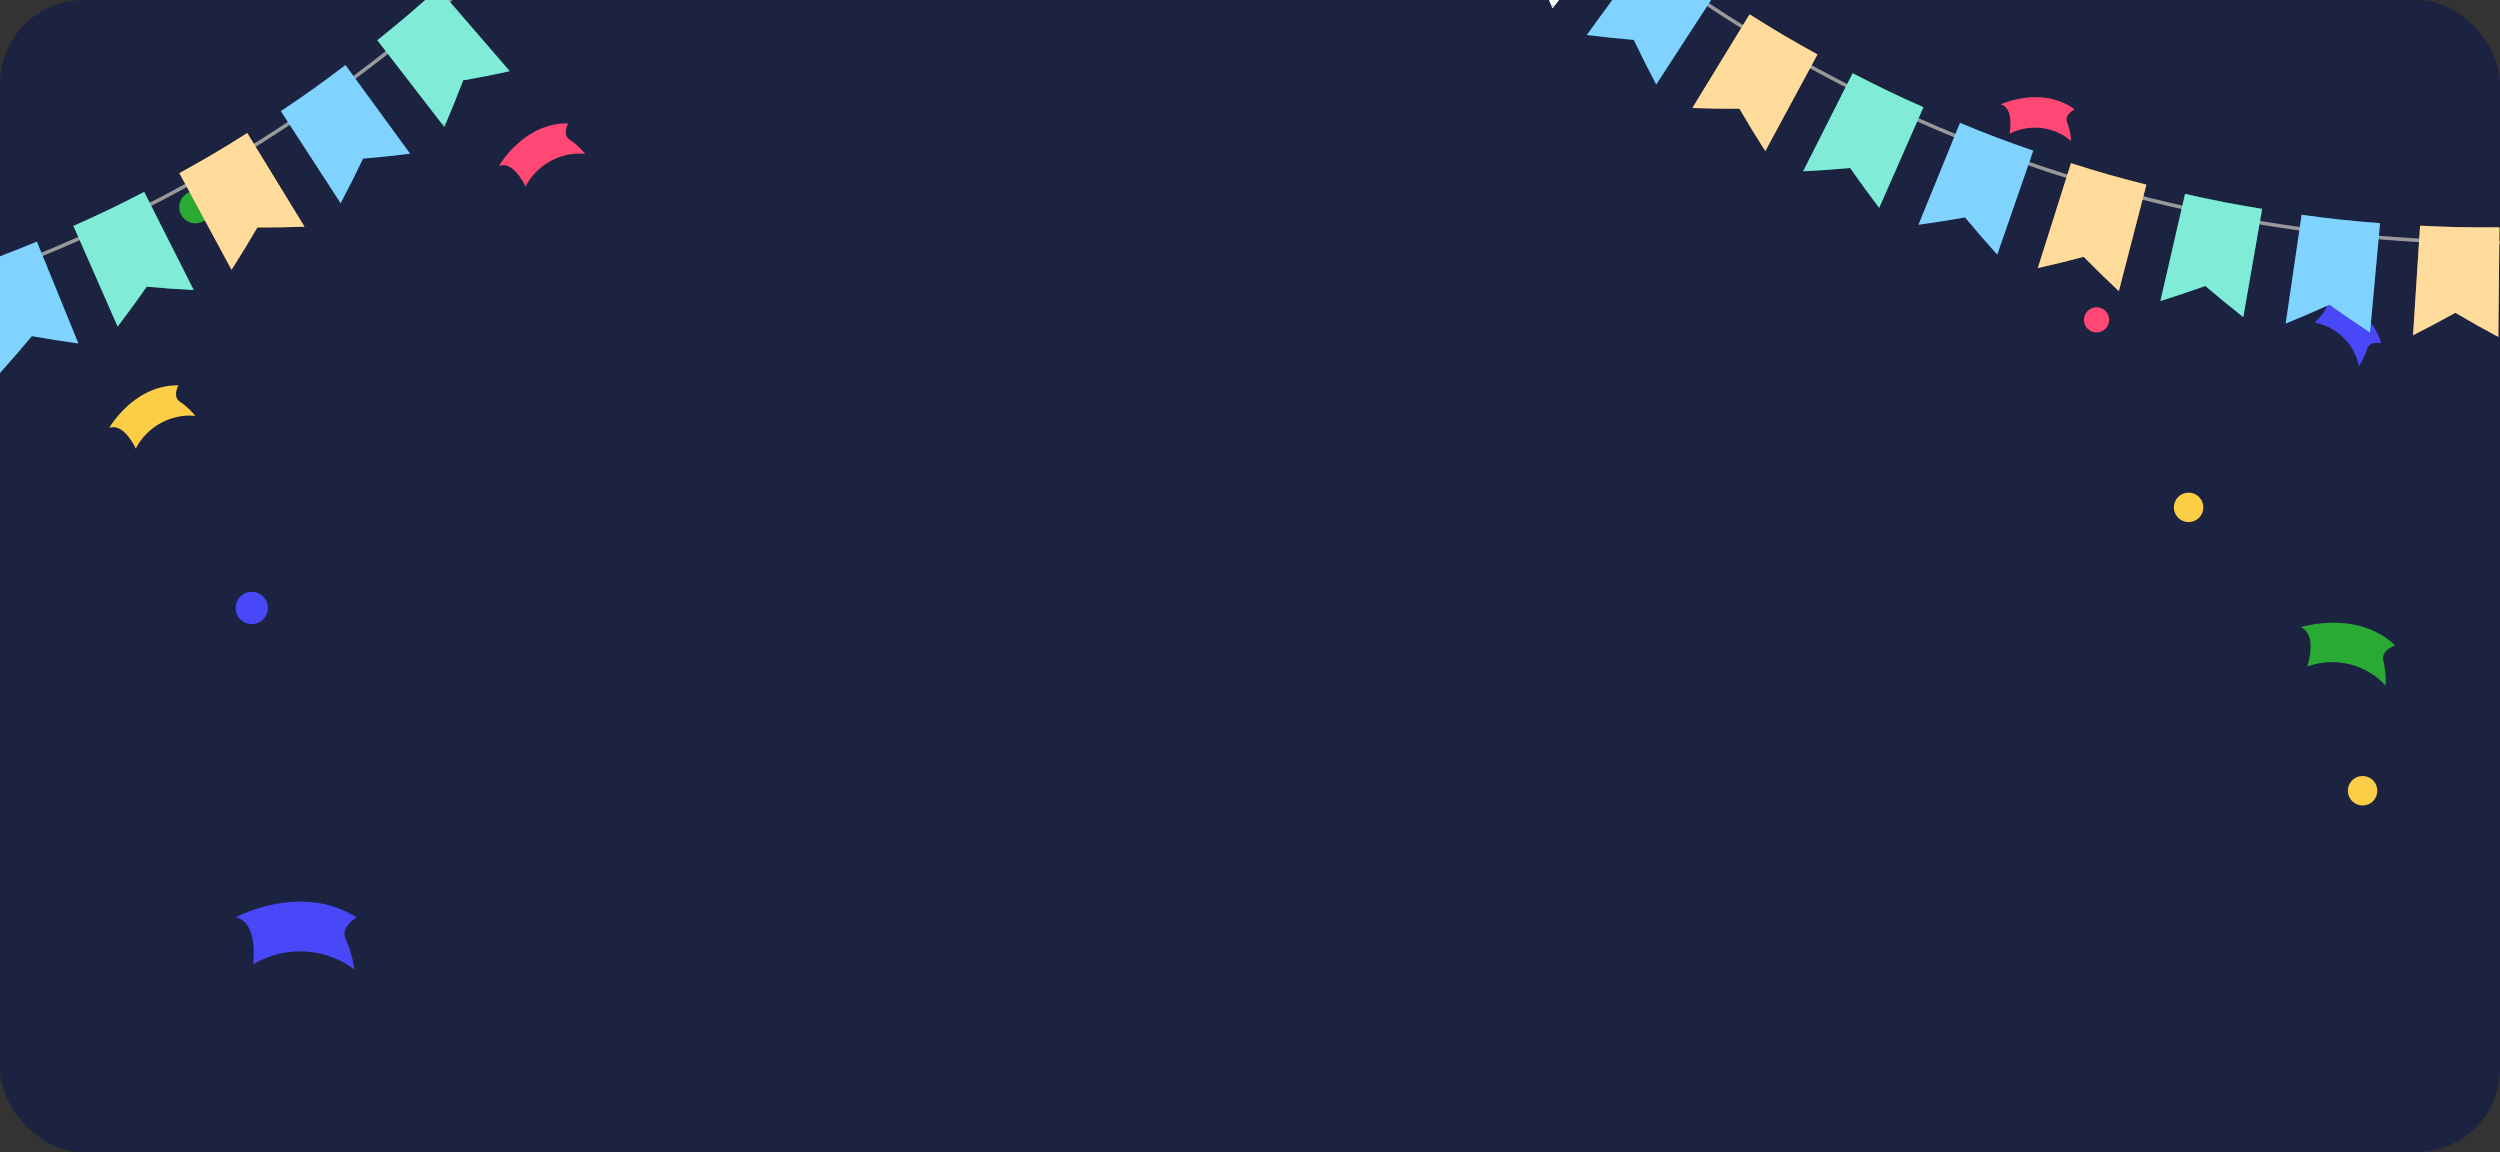 <svg xmlns="http://www.w3.org/2000/svg" xmlns:xlink="http://www.w3.org/1999/xlink" width="358" height="165" viewBox="0 0 358 165">
  <rect x="0" y="0" width="358" height="165" fill="#333333" stroke="none"/>
  <defs>
    <clipPath id="clip-path">
      <rect id="Rectangle_3342" data-name="Rectangle 3342" width="358" height="165" rx="12" transform="translate(16 115)" fill="#1c2340"/>
    </clipPath>
    <clipPath id="clip-path-2">
      <rect id="Rectangle_3341" data-name="Rectangle 3341" width="166.051" height="68.666" fill="none"/>
    </clipPath>
    <clipPath id="clip-path-4">
      <rect id="Rectangle_3328" data-name="Rectangle 3328" width="163.335" height="66.918" fill="none"/>
    </clipPath>
    <clipPath id="clip-path-5">
      <path id="Path_708" data-name="Path 708" d="M10.247,3.437,0,15.3c2.677.577,4.012.839,6.672,1.313,1.031,2.676,1.572,4.011,2.7,6.674l9.593-12.419C15.407,8,13.661,6.518,10.247,3.437" transform="translate(0 -3.437)" fill="none" clip-rule="evenodd"/>
    </clipPath>
    <linearGradient id="linear-gradient" x1="0.118" y1="2.846" x2="0.139" y2="2.846" gradientUnits="objectBoundingBox">
      <stop offset="0" stop-color="#fff"/>
      <stop offset="0.369" stop-color="#fff"/>
      <stop offset="0.453" stop-color="#f9f9f9"/>
      <stop offset="0.563" stop-color="#e9e9e9"/>
      <stop offset="0.685" stop-color="#cecece"/>
      <stop offset="0.787" stop-color="#b3b3b3"/>
      <stop offset="1" stop-color="#fff"/>
    </linearGradient>
    <clipPath id="clip-path-6">
      <path id="Path_709" data-name="Path 709" d="M37.316,25.035,28.064,37.72c2.7.332,4.052.473,6.732.706,1.234,2.563,1.876,3.841,3.21,6.384l8.559-13.179c-3.765-2.526-5.616-3.846-9.249-6.6" transform="translate(-28.064 -25.035)" fill="none"/>
    </clipPath>
    <linearGradient id="linear-gradient-2" x1="-0.455" y1="2.433" x2="-0.435" y2="2.433" xlink:href="#linear-gradient"/>
    <clipPath id="clip-path-7">
      <path id="Path_710" data-name="Path 710" d="M65.972,44.152l-8.2,13.414c2.715.092,4.065.113,6.749.109,1.43,2.439,2.17,3.652,3.7,6.064L75.691,49.9c-3.945-2.183-5.891-3.332-9.719-5.743" transform="translate(-57.774 -44.152)" fill="none"/>
    </clipPath>
    <linearGradient id="linear-gradient-3" x1="-1.081" y1="2.069" x2="-1.06" y2="2.069" xlink:href="#linear-gradient"/>
    <clipPath id="clip-path-8">
      <path id="Path_711" data-name="Path 711" d="M96.045,60.733,88.952,74.778c2.709-.144,4.055-.24,6.727-.475,1.618,2.3,2.451,3.445,4.166,5.711l6.334-14.41c-4.1-1.832-6.132-2.807-10.133-4.872" transform="translate(-88.952 -60.733)" fill="none" clip-rule="evenodd"/>
    </clipPath>
    <linearGradient id="linear-gradient-4" x1="-1.768" y1="1.752" x2="-1.746" y2="1.752" xlink:href="#linear-gradient"/>
    <clipPath id="clip-path-9">
      <path id="Path_712" data-name="Path 712" d="M227.05,100.585l-2.279,15.564c2.534-1.04,3.787-1.579,6.262-2.691,2.28,1.623,3.442,2.419,5.809,3.977l1.438-15.654c-4.513-.351-6.76-.591-11.23-1.2" transform="translate(-224.771 -100.585)" fill="none"/>
    </clipPath>
    <linearGradient id="linear-gradient-5" x1="-5.476" y1="1" x2="-5.451" y2="1" xlink:href="#linear-gradient"/>
    <clipPath id="clip-path-10">
      <path id="Path_713" data-name="Path 713" d="M261.618,103.65q-.5,7.84-1.008,15.681c2.455-1.251,3.668-1.893,6.059-3.212,2.421,1.42,3.652,2.113,6.156,3.46q.079-7.849.157-15.7c-4.559.038-6.833-.009-11.364-.231" transform="translate(-260.61 -103.65)" fill="none"/>
    </clipPath>
    <linearGradient id="linear-gradient-6" x1="-6.792" y1="0.975" x2="-6.765" y2="0.975" xlink:href="#linear-gradient"/>
    <clipPath id="clip-path-11">
      <path id="Path_714" data-name="Path 714" d="M296.3,103.119q.138,7.844.277,15.688c2.364-1.456,3.529-2.2,5.824-3.718,2.55,1.2,3.845,1.786,6.475,2.908q-.567-7.816-1.134-15.631c-4.582.434-6.872.584-11.442.753" transform="translate(-296.302 -102.366)" fill="none" clip-rule="evenodd"/>
    </clipPath>
    <linearGradient id="linear-gradient-7" x1="-7.519" y1="0.988" x2="-7.493" y2="0.988" xlink:href="#linear-gradient"/>
    <clipPath id="clip-path-12">
      <path id="Path_715" data-name="Path 715" d="M127.361,74.723,121.419,89.3c2.688-.375,4.021-.586,6.665-1.048,1.8,2.151,2.72,3.217,4.612,5.327L137.853,78.7c-4.239-1.472-6.34-2.269-10.492-3.981" transform="translate(-121.419 -74.723)" fill="none"/>
    </clipPath>
    <linearGradient id="linear-gradient-8" x1="-2.53" y1="1.484" x2="-2.508" y2="1.484" xlink:href="#linear-gradient"/>
    <clipPath id="clip-path-13">
      <path id="Path_716" data-name="Path 716" d="M159.749,86.065,155,101.076c2.651-.6,3.965-.924,6.566-1.608,1.969,1.988,2.975,2.971,5.036,4.91l3.944-15.241c-4.353-1.106-6.514-1.721-10.794-3.072" transform="translate(-154.997 -86.065)" fill="none"/>
    </clipPath>
    <linearGradient id="linear-gradient-9" x1="-3.385" y1="1.265" x2="-3.362" y2="1.265" xlink:href="#linear-gradient"/>
    <clipPath id="clip-path-14">
      <path id="Path_717" data-name="Path 717" d="M193.036,94.7l-3.529,15.34c2.6-.824,3.887-1.255,6.432-2.156,2.129,1.812,3.216,2.7,5.435,4.46q1.351-7.75,2.7-15.5c-4.444-.733-6.654-1.162-11.039-2.144" transform="translate(-189.507 -94.704)" fill="none" clip-rule="evenodd"/>
    </clipPath>
    <linearGradient id="linear-gradient-10" x1="-4.356" y1="1.101" x2="-4.332" y2="1.101" xlink:href="#linear-gradient"/>
    <clipPath id="clip-path-26">
      <rect id="Rectangle_3341-2" data-name="Rectangle 3341" width="166.051" height="68.667" fill="none"/>
    </clipPath>
    <clipPath id="clip-path-29">
      <path id="Path_708-2" data-name="Path 708" d="M8.722,3.437,18.969,15.3c-2.677.577-4.012.839-6.672,1.313-1.031,2.676-1.572,4.011-2.7,6.674L0,10.867C3.562,8,5.308,6.518,8.722,3.437" transform="translate(0 -3.437)" fill="none" clip-rule="evenodd"/>
    </clipPath>
    <linearGradient id="linear-gradient-21" x1="0.118" y1="-1.846" x2="0.139" y2="-1.846" xlink:href="#linear-gradient"/>
    <clipPath id="clip-path-30">
      <path id="Path_709-2" data-name="Path 709" d="M37.313,25.035,46.565,37.72c-2.7.332-4.052.473-6.732.706-1.234,2.563-1.876,3.841-3.21,6.384L28.064,31.631c3.765-2.526,5.616-3.846,9.249-6.6" transform="translate(-28.064 -25.035)" fill="none"/>
    </clipPath>
    <linearGradient id="linear-gradient-22" x1="-0.455" y1="-1.433" x2="-0.435" y2="-1.433" xlink:href="#linear-gradient"/>
    <clipPath id="clip-path-31">
      <path id="Path_710-2" data-name="Path 710" d="M67.493,44.152l8.2,13.414c-2.715.092-4.065.113-6.749.109-1.43,2.439-2.17,3.652-3.7,6.064L57.774,49.9c3.945-2.183,5.891-3.332,9.719-5.743" transform="translate(-57.774 -44.152)" fill="none"/>
    </clipPath>
    <linearGradient id="linear-gradient-23" x1="-1.081" y1="-1.069" x2="-1.06" y2="-1.069" xlink:href="#linear-gradient"/>
    <clipPath id="clip-path-32">
      <path id="Path_711-2" data-name="Path 711" d="M99.085,60.733l7.093,14.045c-2.709-.144-4.055-.24-6.727-.475-1.618,2.3-2.451,3.445-4.166,5.711L88.952,65.6c4.1-1.832,6.132-2.807,10.133-4.872" transform="translate(-88.952 -60.733)" fill="none" clip-rule="evenodd"/>
    </clipPath>
    <linearGradient id="linear-gradient-24" x1="-1.768" y1="-0.752" x2="-1.746" y2="-0.752" xlink:href="#linear-gradient"/>
    <clipPath id="clip-path-33">
      <path id="Path_712-2" data-name="Path 712" d="M236,100.585l2.279,15.564c-2.534-1.04-3.787-1.579-6.262-2.691-2.28,1.623-3.442,2.419-5.809,3.977l-1.438-15.654c4.513-.351,6.76-.591,11.23-1.2" transform="translate(-224.771 -100.585)" fill="none"/>
    </clipPath>
    <linearGradient id="linear-gradient-25" x1="-5.476" y1="0" x2="-5.451" y2="0" xlink:href="#linear-gradient"/>
    <clipPath id="clip-path-34">
      <path id="Path_713-2" data-name="Path 713" d="M271.974,103.65q.5,7.84,1.008,15.681c-2.455-1.251-3.668-1.893-6.059-3.212-2.421,1.42-3.652,2.113-6.156,3.46q-.079-7.849-.157-15.7c4.559.038,6.833-.009,11.364-.231" transform="translate(-260.61 -103.65)" fill="none"/>
    </clipPath>
    <linearGradient id="linear-gradient-26" x1="-6.792" y1="0.025" x2="-6.765" y2="0.025" xlink:href="#linear-gradient"/>
    <clipPath id="clip-path-35">
      <path id="Path_714-2" data-name="Path 714" d="M308.878,103.119q-.138,7.844-.277,15.688c-2.364-1.456-3.529-2.2-5.824-3.718-2.55,1.2-3.845,1.786-6.475,2.908q.567-7.816,1.134-15.631c4.582.434,6.872.584,11.442.753" transform="translate(-296.302 -102.366)" fill="none" clip-rule="evenodd"/>
    </clipPath>
    <linearGradient id="linear-gradient-27" x1="-7.519" y1="0.012" x2="-7.493" y2="0.012" xlink:href="#linear-gradient"/>
    <clipPath id="clip-path-36">
      <path id="Path_715-2" data-name="Path 715" d="M131.91,74.723,137.853,89.3c-2.687-.375-4.021-.586-6.665-1.048-1.8,2.151-2.72,3.217-4.612,5.327Q124,86.142,121.419,78.7c4.239-1.472,6.34-2.269,10.492-3.981" transform="translate(-121.419 -74.723)" fill="none"/>
    </clipPath>
    <linearGradient id="linear-gradient-28" x1="-2.53" y1="-0.484" x2="-2.508" y2="-0.484" xlink:href="#linear-gradient"/>
    <clipPath id="clip-path-37">
      <path id="Path_716-2" data-name="Path 716" d="M165.791,86.065l4.752,15.011c-2.651-.6-3.965-.924-6.566-1.608-1.969,1.988-2.975,2.971-5.036,4.91L155,89.137c4.353-1.106,6.514-1.721,10.794-3.072" transform="translate(-154.997 -86.065)" fill="none"/>
    </clipPath>
    <linearGradient id="linear-gradient-29" x1="-3.385" y1="-0.265" x2="-3.362" y2="-0.265" xlink:href="#linear-gradient"/>
    <clipPath id="clip-path-38">
      <path id="Path_717-2" data-name="Path 717" d="M200.546,94.7l3.529,15.34c-2.6-.824-3.887-1.255-6.432-2.156-2.129,1.812-3.216,2.7-5.435,4.46q-1.351-7.75-2.7-15.5c4.444-.733,6.654-1.162,11.039-2.144" transform="translate(-189.507 -94.704)" fill="none" clip-rule="evenodd"/>
    </clipPath>
    <linearGradient id="linear-gradient-30" x1="-4.356" y1="-0.101" x2="-4.332" y2="-0.101" xlink:href="#linear-gradient"/>
  </defs>
  <g id="Group_3816" data-name="Group 3816" transform="translate(-16 -115)">
    <rect id="Rectangle_3312" data-name="Rectangle 3312" width="358" height="165" rx="12" transform="translate(16 115)" fill="#1c2340"/>
    <g id="Group_3763" data-name="Group 3763" transform="translate(3130.347 -7408.711)">
      <path id="Path_688" data-name="Path 688" d="M21.538,53.573a2.308,2.308,0,1,0,2.308-2.308,2.308,2.308,0,0,0-2.308,2.308" transform="translate(-3110.213 7499.806)" fill="#2baa33"/>
      <path id="Path_689" data-name="Path 689" d="M32.186,129.29a2.308,2.308,0,1,0,2.308-2.308,2.308,2.308,0,0,0-2.308,2.308" transform="translate(-3112.79 7481.481)" fill="#4848f9"/>
      <path id="Path_692" data-name="Path 692" d="M93.421,42.8a8.791,8.791,0,0,0-7.686,4.732s-1.674-3.757-3.8-2.959c0,0,3.528-6.195,9.908-6.1,0,0-.9,1.642.232,2.347a10.72,10.72,0,0,1,2.2,2.021Z" transform="translate(-3124.83 7502.902)" fill="#ff4874"/>
      <path id="Path_693" data-name="Path 693" d="M11.487,93.793A8.791,8.791,0,0,0,3.8,98.525S2.127,94.768,0,95.566c0,0,3.528-6.195,9.908-6.1,0,0-.9,1.642.232,2.347a10.72,10.72,0,0,1,2.2,2.021Z" transform="translate(-3098.709 7489.429)" fill="#fccd47"/>
      <path id="Path_696" data-name="Path 696" d="M45.552,208.307a13.088,13.088,0,0,0-13.438,0s.81-6.071-2.509-6.719c0,0,9.31-5.1,17.324,0,0,0-2.429,1.376-1.539,3.157a15.946,15.946,0,0,1,1.214,4.281Z" transform="translate(-3110.208 7453.502)" fill="#4848f9"/>
    </g>
    <g id="Group_3764" data-name="Group 3764" transform="translate(3295.898 -7383.297)">
      <path id="Path_685" data-name="Path 685" d="M225.309,83.987a2.106,2.106,0,1,0,2.106-2.106,2.106,2.106,0,0,0-2.106,2.106" transform="translate(-3193.907 7486.967)" fill="#fccd47"/>
      <path id="Path_686" data-name="Path 686" d="M261.334,142.654a2.106,2.106,0,1,0,2.106-2.106,2.106,2.106,0,0,0-2.106,2.106" transform="translate(-3205.014 7468.878)" fill="#fccd47"/>
      <path id="Path_687" data-name="Path 687" d="M206.7,45.309A1.8,1.8,0,1,0,208.5,43.5a1.805,1.805,0,0,0-1.805,1.805" transform="translate(-3188.169 7498.8)" fill="#ff4874"/>
      <path id="Path_690" data-name="Path 690" d="M276.979,117.1a10.413,10.413,0,0,0-10.5-2.019s1.545-4.622-.952-5.627c0,0,8.041-2.586,13.536,2.6,0,0-2.1.71-1.676,2.235a12.7,12.7,0,0,1,.306,3.528Z" transform="translate(-3215.977 7478.664)" fill="#2baa33"/>
      <path id="Path_691" data-name="Path 691" d="M260.6,50.309a8.022,8.022,0,0,0-6.152-5.475s2.844-2.45,1.589-4.1c0,0,6.34,1.458,7.931,7.059,0,0-1.672-.36-1.991.819a9.794,9.794,0,0,1-1.188,2.455Z" transform="translate(-3202.892 7499.653)" fill="#4848f9"/>
      <path id="Path_694" data-name="Path 694" d="M198.927,5.8a8.02,8.02,0,0,0-8.217-.556s.746-3.679-1.257-4.212c0,0,5.9-2.733,10.594.717,0,0-1.542.741-1.071,1.867a9.767,9.767,0,0,1,.565,2.668Z" transform="translate(-3182.851 7512.213)" fill="#ff4874"/>
    </g>
    <g id="Mask_Group_1" data-name="Mask Group 1" clip-path="url(#clip-path)">
      <g id="Group_3814" data-name="Group 3814" transform="translate(228.949 94.584)">
        <g id="Group_3813" data-name="Group 3813" clip-path="url(#clip-path-2)">
          <g id="Group_3812" data-name="Group 3812">
            <g id="Group_3811" data-name="Group 3811" clip-path="url(#clip-path-2)">
              <path id="Path_697" data-name="Path 697" d="M149.757,55.407C97.647,55.407,48.465,36.255,9.447.375L9.792,0c44.1,40.552,101.224,59.687,160.85,53.878l.05.506q-10.525,1.025-20.935,1.023" transform="translate(-4.64)" fill="#999"/>
              <path id="Path_698" data-name="Path 698" d="M10.247,3.437,0,15.3c2.677.576,4.012.839,6.673,1.312,1.031,2.676,1.571,4.011,2.7,6.674l9.593-12.418c-3.562-2.863-5.308-4.349-8.722-7.431" transform="translate(0 -1.688)" fill="#00d6ad" fill-rule="evenodd"/>
              <path id="Path_699" data-name="Path 699" d="M37.316,25.035,28.064,37.72c2.7.332,4.051.473,6.731.706,1.234,2.563,1.876,3.841,3.21,6.384l8.559-13.179c-3.765-2.526-5.616-3.846-9.249-6.6" transform="translate(-13.785 -12.297)" fill="#01a4ff"/>
              <path id="Path_700" data-name="Path 700" d="M65.972,44.152l-8.2,13.414c2.715.092,4.065.113,6.749.109,1.43,2.439,2.17,3.652,3.7,6.064L75.691,49.9c-3.946-2.183-5.891-3.332-9.719-5.743" transform="translate(-28.378 -21.687)" fill="#ffb938"/>
              <path id="Path_701" data-name="Path 701" d="M96.045,60.733,88.952,74.778c2.709-.144,4.055-.24,6.727-.475,1.618,2.3,2.451,3.444,4.166,5.711q3.167-7.205,6.334-14.41c-4.1-1.831-6.132-2.806-10.133-4.872" transform="translate(-43.693 -29.832)" fill="#00d6ad" fill-rule="evenodd"/>
              <path id="Path_702" data-name="Path 702" d="M227.049,100.584l-2.279,15.564c2.535-1.041,3.788-1.579,6.262-2.691,2.28,1.623,3.442,2.419,5.809,3.977l1.438-15.653c-4.513-.352-6.76-.591-11.23-1.2" transform="translate(-110.406 -49.407)" fill="#01a4ff"/>
              <path id="Path_703" data-name="Path 703" d="M261.617,103.651q-.5,7.84-1.008,15.681c2.456-1.251,3.668-1.893,6.059-3.212,2.42,1.42,3.652,2.113,6.156,3.46q.079-7.85.157-15.7c-4.559.037-6.833-.01-11.364-.231" transform="translate(-128.01 -50.913)" fill="#ffb938"/>
              <path id="Path_704" data-name="Path 704" d="M296.3,103.12l.276,15.688c2.364-1.456,3.529-2.2,5.825-3.718,2.55,1.2,3.844,1.786,6.475,2.909q-.567-7.817-1.134-15.632c-4.583.434-6.872.584-11.442.754" transform="translate(-145.543 -50.282)" fill="#00d6ad" fill-rule="evenodd"/>
              <path id="Path_705" data-name="Path 705" d="M127.361,74.723,121.419,89.3c2.688-.375,4.021-.586,6.665-1.048,1.8,2.151,2.72,3.217,4.612,5.327L137.853,78.7c-4.239-1.472-6.34-2.269-10.492-3.981" transform="translate(-59.641 -36.704)" fill="#01a4ff"/>
              <path id="Path_706" data-name="Path 706" d="M159.748,86.065,155,101.076c2.651-.6,3.965-.924,6.567-1.609,1.968,1.988,2.975,2.971,5.036,4.91l3.944-15.241c-4.353-1.107-6.514-1.721-10.794-3.072" transform="translate(-76.134 -42.275)" fill="#ffb938"/>
              <path id="Path_707" data-name="Path 707" d="M193.037,94.7q-1.765,7.67-3.529,15.34c2.6-.824,3.886-1.256,6.431-2.156,2.129,1.812,3.216,2.7,5.435,4.46l2.7-15.5c-4.444-.733-6.654-1.162-11.039-2.144" transform="translate(-93.086 -46.518)" fill="#00d6ad" fill-rule="evenodd"/>
              <g id="Group_3787" data-name="Group 3787" transform="translate(0 1.749)" opacity="0.5" style="mix-blend-mode: multiply;isolation: isolate">
                <g id="Group_3786" data-name="Group 3786">
                  <g id="Group_3785" data-name="Group 3785" clip-path="url(#clip-path-4)">
                    <g id="Group_3766" data-name="Group 3766" transform="translate(0 0)">
                      <g id="Group_3765" data-name="Group 3765" clip-path="url(#clip-path-5)">
                        <rect id="Rectangle_3318" data-name="Rectangle 3318" width="24.846" height="24.291" transform="translate(-5.978 17.847) rotate(-71.482)" fill="url(#linear-gradient)"/>
                      </g>
                    </g>
                    <g id="Group_3768" data-name="Group 3768" transform="translate(14.279 10.989)">
                      <g id="Group_3767" data-name="Group 3767" clip-path="url(#clip-path-6)">
                        <rect id="Rectangle_3319" data-name="Rectangle 3319" width="24.627" height="23.823" transform="translate(-5.956 17.78) rotate(-71.482)" fill="url(#linear-gradient-2)"/>
                      </g>
                    </g>
                    <g id="Group_3770" data-name="Group 3770" transform="translate(29.396 20.716)">
                      <g id="Group_3769" data-name="Group 3769" clip-path="url(#clip-path-7)">
                        <rect id="Rectangle_3320" data-name="Rectangle 3320" width="24.263" height="23.211" transform="matrix(0.318, -0.948, 0.948, 0.318, -5.899, 17.611)" fill="url(#linear-gradient-3)"/>
                      </g>
                    </g>
                    <g id="Group_3772" data-name="Group 3772" transform="translate(45.259 29.152)">
                      <g id="Group_3771" data-name="Group 3771" clip-path="url(#clip-path-8)">
                        <rect id="Rectangle_3321" data-name="Rectangle 3321" width="23.754" height="22.459" transform="translate(-5.807 17.337) rotate(-71.482)" fill="url(#linear-gradient-4)"/>
                      </g>
                    </g>
                    <g id="Group_3774" data-name="Group 3774" transform="translate(114.364 49.429)">
                      <g id="Group_3773" data-name="Group 3773" clip-path="url(#clip-path-9)">
                        <rect id="Rectangle_3322" data-name="Rectangle 3322" width="20.268" height="18.161" transform="translate(-5.075 15.15) rotate(-71.482)" fill="url(#linear-gradient-5)"/>
                      </g>
                    </g>
                    <g id="Group_3776" data-name="Group 3776" transform="translate(132.599 50.989)">
                      <g id="Group_3775" data-name="Group 3775" clip-path="url(#clip-path-10)">
                        <rect id="Rectangle_3323" data-name="Rectangle 3323" width="19.034" height="16.791" transform="matrix(0.318, -0.948, 0.948, 0.318, -4.797, 14.322)" fill="url(#linear-gradient-6)"/>
                      </g>
                    </g>
                    <g id="Group_3778" data-name="Group 3778" transform="translate(150.759 50.335)">
                      <g id="Group_3777" data-name="Group 3777" clip-path="url(#clip-path-11)">
                        <rect id="Rectangle_3324" data-name="Rectangle 3324" width="19.584" height="17.146" transform="translate(-4.952 14.783) rotate(-71.482)" fill="url(#linear-gradient-7)"/>
                      </g>
                    </g>
                    <g id="Group_3780" data-name="Group 3780" transform="translate(61.778 36.271)">
                      <g id="Group_3779" data-name="Group 3779" clip-path="url(#clip-path-12)">
                        <rect id="Rectangle_3325" data-name="Rectangle 3325" width="23.1" height="21.572" transform="translate(-5.679 16.955) rotate(-71.482)" fill="url(#linear-gradient-8)"/>
                      </g>
                    </g>
                    <g id="Group_3782" data-name="Group 3782" transform="translate(78.863 42.041)">
                      <g id="Group_3781" data-name="Group 3781" clip-path="url(#clip-path-13)">
                        <rect id="Rectangle_3326" data-name="Rectangle 3326" width="22.302" height="20.557" transform="translate(-5.515 16.465) rotate(-71.482)" fill="url(#linear-gradient-9)"/>
                      </g>
                    </g>
                    <g id="Group_3784" data-name="Group 3784" transform="translate(96.422 46.437)">
                      <g id="Group_3783" data-name="Group 3783" clip-path="url(#clip-path-14)">
                        <rect id="Rectangle_3327" data-name="Rectangle 3327" width="21.357" height="19.418" transform="matrix(0.318, -0.948, 0.948, 0.318, -5.314, 15.864)" fill="url(#linear-gradient-10)"/>
                      </g>
                    </g>
                  </g>
                </g>
              </g>
              <g id="Group_3810" data-name="Group 3810" transform="translate(0 1.749)" style="mix-blend-mode: color-burn;isolation: isolate">
                <g id="Group_3809" data-name="Group 3809">
                  <g id="Group_3808" data-name="Group 3808" clip-path="url(#clip-path-4)">
                    <g id="Group_3789" data-name="Group 3789" transform="translate(0 0)">
                      <g id="Group_3788" data-name="Group 3788" clip-path="url(#clip-path-5)">
                        <rect id="Rectangle_3329" data-name="Rectangle 3329" width="24.846" height="24.291" transform="translate(-5.978 17.847) rotate(-71.482)" fill="url(#linear-gradient)"/>
                      </g>
                    </g>
                    <g id="Group_3791" data-name="Group 3791" transform="translate(14.279 10.989)">
                      <g id="Group_3790" data-name="Group 3790" clip-path="url(#clip-path-6)">
                        <rect id="Rectangle_3330" data-name="Rectangle 3330" width="24.627" height="23.823" transform="translate(-5.956 17.78) rotate(-71.482)" fill="url(#linear-gradient-2)"/>
                      </g>
                    </g>
                    <g id="Group_3793" data-name="Group 3793" transform="translate(29.396 20.716)">
                      <g id="Group_3792" data-name="Group 3792" clip-path="url(#clip-path-7)">
                        <rect id="Rectangle_3331" data-name="Rectangle 3331" width="24.263" height="23.211" transform="matrix(0.318, -0.948, 0.948, 0.318, -5.899, 17.611)" fill="url(#linear-gradient-3)"/>
                      </g>
                    </g>
                    <g id="Group_3795" data-name="Group 3795" transform="translate(45.259 29.152)">
                      <g id="Group_3794" data-name="Group 3794" clip-path="url(#clip-path-8)">
                        <rect id="Rectangle_3332" data-name="Rectangle 3332" width="23.754" height="22.459" transform="translate(-5.807 17.337) rotate(-71.482)" fill="url(#linear-gradient-4)"/>
                      </g>
                    </g>
                    <g id="Group_3797" data-name="Group 3797" transform="translate(114.364 49.429)">
                      <g id="Group_3796" data-name="Group 3796" clip-path="url(#clip-path-9)">
                        <rect id="Rectangle_3333" data-name="Rectangle 3333" width="20.268" height="18.161" transform="translate(-5.075 15.15) rotate(-71.482)" fill="url(#linear-gradient-5)"/>
                      </g>
                    </g>
                    <g id="Group_3799" data-name="Group 3799" transform="translate(132.599 50.989)">
                      <g id="Group_3798" data-name="Group 3798" clip-path="url(#clip-path-10)">
                        <rect id="Rectangle_3334" data-name="Rectangle 3334" width="19.034" height="16.791" transform="matrix(0.318, -0.948, 0.948, 0.318, -4.797, 14.322)" fill="url(#linear-gradient-6)"/>
                      </g>
                    </g>
                    <g id="Group_3801" data-name="Group 3801" transform="translate(150.759 50.335)">
                      <g id="Group_3800" data-name="Group 3800" clip-path="url(#clip-path-11)">
                        <rect id="Rectangle_3335" data-name="Rectangle 3335" width="19.584" height="17.146" transform="translate(-4.952 14.783) rotate(-71.482)" fill="url(#linear-gradient-7)"/>
                      </g>
                    </g>
                    <g id="Group_3803" data-name="Group 3803" transform="translate(61.778 36.271)">
                      <g id="Group_3802" data-name="Group 3802" clip-path="url(#clip-path-12)">
                        <rect id="Rectangle_3336" data-name="Rectangle 3336" width="23.1" height="21.572" transform="translate(-5.679 16.955) rotate(-71.482)" fill="url(#linear-gradient-8)"/>
                      </g>
                    </g>
                    <g id="Group_3805" data-name="Group 3805" transform="translate(78.863 42.041)">
                      <g id="Group_3804" data-name="Group 3804" clip-path="url(#clip-path-13)">
                        <rect id="Rectangle_3337" data-name="Rectangle 3337" width="22.302" height="20.557" transform="translate(-5.515 16.465) rotate(-71.482)" fill="url(#linear-gradient-9)"/>
                      </g>
                    </g>
                    <g id="Group_3807" data-name="Group 3807" transform="translate(96.422 46.437)">
                      <g id="Group_3806" data-name="Group 3806" clip-path="url(#clip-path-14)">
                        <rect id="Rectangle_3338" data-name="Rectangle 3338" width="21.357" height="19.418" transform="matrix(0.318, -0.948, 0.948, 0.318, -5.314, 15.864)" fill="url(#linear-gradient-10)"/>
                      </g>
                    </g>
                  </g>
                </g>
              </g>
            </g>
          </g>
        </g>
      </g>
      <g id="Group_3815" data-name="Group 3815" transform="translate(-77.051 111.584)">
        <g id="Group_3813-2" data-name="Group 3813" transform="translate(0 0)" clip-path="url(#clip-path-26)">
          <g id="Group_3812-2" data-name="Group 3812">
            <g id="Group_3811-2" data-name="Group 3811" clip-path="url(#clip-path-26)">
              <path id="Path_697-2" data-name="Path 697" d="M30.382,55.407c52.11,0,101.292-19.152,140.31-55.032L170.347,0C126.249,40.552,69.123,59.687,9.5,53.878l-.05.506q10.525,1.025,20.935,1.023" transform="translate(-9.447)" fill="#999"/>
              <path id="Path_698-2" data-name="Path 698" d="M8.722,3.437,18.969,15.3c-2.677.576-4.012.839-6.673,1.312-1.031,2.676-1.571,4.011-2.7,6.674L0,10.868C3.562,8.005,5.308,6.518,8.722,3.437" transform="translate(147.083 -1.688)" fill="#00d6ad" fill-rule="evenodd"/>
              <path id="Path_699-2" data-name="Path 699" d="M37.313,25.035,46.564,37.72c-2.7.332-4.051.473-6.731.706-1.234,2.563-1.876,3.841-3.21,6.384L28.064,31.631c3.765-2.526,5.616-3.846,9.249-6.6" transform="translate(105.208 -12.297)" fill="#01a4ff"/>
              <path id="Path_700-2" data-name="Path 700" d="M67.493,44.152l8.2,13.414c-2.715.092-4.065.113-6.749.109-1.43,2.439-2.17,3.652-3.7,6.064L57.774,49.9c3.946-2.183,5.891-3.332,9.719-5.743" transform="translate(60.964 -21.687)" fill="#ffb938"/>
              <path id="Path_701-2" data-name="Path 701" d="M99.085,60.733l7.093,14.045c-2.709-.144-4.055-.24-6.727-.475-1.618,2.3-2.451,3.444-4.166,5.711Q92.12,72.809,88.952,65.6c4.1-1.831,6.132-2.806,10.133-4.872" transform="translate(14.614 -29.832)" fill="#00d6ad" fill-rule="evenodd"/>
              <path id="Path_702-2" data-name="Path 702" d="M236,100.584l2.279,15.564c-2.535-1.041-3.788-1.579-6.262-2.691-2.28,1.623-3.442,2.419-5.809,3.977l-1.438-15.653c4.513-.352,6.76-.591,11.23-1.2" transform="translate(-186.592 -49.407)" fill="#01a4ff"/>
              <path id="Path_703-2" data-name="Path 703" d="M271.973,103.651q.5,7.84,1.008,15.681c-2.456-1.251-3.668-1.893-6.059-3.212-2.42,1.42-3.652,2.113-6.156,3.46q-.079-7.85-.157-15.7c4.559.037,6.833-.01,11.364-.231" transform="translate(-239.529 -50.913)" fill="#ffb938"/>
              <path id="Path_704-2" data-name="Path 704" d="M308.878,103.12l-.276,15.688c-2.364-1.456-3.529-2.2-5.825-3.718-2.55,1.2-3.844,1.786-6.475,2.909q.567-7.817,1.134-15.632c4.583.434,6.872.584,11.442.754" transform="translate(-293.586 -50.282)" fill="#00d6ad" fill-rule="evenodd"/>
              <path id="Path_705-2" data-name="Path 705" d="M131.91,74.723,137.853,89.3c-2.687-.375-4.021-.586-6.665-1.048-1.8,2.151-2.72,3.217-4.612,5.327Q124,86.142,121.419,78.7c4.239-1.472,6.34-2.269,10.492-3.981" transform="translate(-33.58 -36.704)" fill="#01a4ff"/>
              <path id="Path_706-2" data-name="Path 706" d="M165.79,86.065l4.752,15.011c-2.651-.6-3.965-.924-6.567-1.609-1.968,1.988-2.975,2.971-5.036,4.91L155,89.137c4.353-1.107,6.514-1.721,10.794-3.072" transform="translate(-83.354 -42.275)" fill="#ffb938"/>
              <path id="Path_707-2" data-name="Path 707" d="M200.547,94.7q1.765,7.67,3.529,15.34c-2.6-.824-3.886-1.256-6.431-2.156-2.129,1.812-3.216,2.7-5.435,4.46l-2.7-15.5c4.444-.733,6.654-1.162,11.039-2.144" transform="translate(-134.447 -46.518)" fill="#00d6ad" fill-rule="evenodd"/>
              <g id="Group_3787-2" data-name="Group 3787" transform="translate(2.716 1.749)" opacity="0.5" style="mix-blend-mode: multiply;isolation: isolate">
                <g id="Group_3786-2" data-name="Group 3786">
                  <g id="Group_3785-2" data-name="Group 3785" clip-path="url(#clip-path-4)">
                    <g id="Group_3766-2" data-name="Group 3766" transform="translate(144.366 0)">
                      <g id="Group_3765-2" data-name="Group 3765" transform="translate(0)" clip-path="url(#clip-path-29)">
                        <rect id="Rectangle_3318-2" data-name="Rectangle 3318" width="24.846" height="24.291" transform="translate(1.913 25.562) rotate(-108.518)" fill="url(#linear-gradient-21)"/>
                      </g>
                    </g>
                    <g id="Group_3768-2" data-name="Group 3768" transform="translate(130.555 10.989)">
                      <g id="Group_3767-2" data-name="Group 3767" transform="translate(0)" clip-path="url(#clip-path-30)">
                        <rect id="Rectangle_3319-2" data-name="Rectangle 3319" width="24.627" height="23.823" transform="translate(1.866 25.347) rotate(-108.518)" fill="url(#linear-gradient-22)"/>
                      </g>
                    </g>
                    <g id="Group_3770-2" data-name="Group 3770" transform="translate(116.022 20.716)">
                      <g id="Group_3769-2" data-name="Group 3769" transform="translate(0)" clip-path="url(#clip-path-31)">
                        <rect id="Rectangle_3320-2" data-name="Rectangle 3320" width="24.263" height="23.211" transform="translate(1.807 24.983) rotate(-108.518)" fill="url(#linear-gradient-23)"/>
                      </g>
                    </g>
                    <g id="Group_3772-2" data-name="Group 3772" transform="translate(100.849 29.152)">
                      <g id="Group_3771-2" data-name="Group 3771" transform="translate(0)" clip-path="url(#clip-path-32)">
                        <rect id="Rectangle_3321-2" data-name="Rectangle 3321" width="23.755" height="22.459" transform="translate(1.738 24.47) rotate(-108.518)" fill="url(#linear-gradient-24)"/>
                      </g>
                    </g>
                    <g id="Group_3774-2" data-name="Group 3774" transform="translate(35.462 49.429)">
                      <g id="Group_3773-2" data-name="Group 3773" transform="translate(0)" clip-path="url(#clip-path-33)">
                        <rect id="Rectangle_3322-2" data-name="Rectangle 3322" width="20.268" height="18.161" transform="translate(1.363 20.918) rotate(-108.518)" fill="url(#linear-gradient-25)"/>
                      </g>
                    </g>
                    <g id="Group_3776-2" data-name="Group 3776" transform="translate(18.364 50.989)">
                      <g id="Group_3775-2" data-name="Group 3775" clip-path="url(#clip-path-34)">
                        <rect id="Rectangle_3323-2" data-name="Rectangle 3323" width="19.034" height="16.791" transform="translate(1.248 19.655) rotate(-108.518)" fill="url(#linear-gradient-26)"/>
                      </g>
                    </g>
                    <g id="Group_3778-2" data-name="Group 3778" transform="translate(0 50.335)">
                      <g id="Group_3777-2" data-name="Group 3777" clip-path="url(#clip-path-35)">
                        <rect id="Rectangle_3324-2" data-name="Rectangle 3324" width="19.584" height="17.146" transform="translate(1.269 20.229) rotate(-108.518)" fill="url(#linear-gradient-27)"/>
                      </g>
                    </g>
                    <g id="Group_3780-2" data-name="Group 3780" transform="translate(85.123 36.271)">
                      <g id="Group_3779-2" data-name="Group 3779" clip-path="url(#clip-path-36)">
                        <rect id="Rectangle_3325-2" data-name="Rectangle 3325" width="23.1" height="21.572" transform="translate(1.658 23.807) rotate(-108.518)" fill="url(#linear-gradient-28)"/>
                      </g>
                    </g>
                    <g id="Group_3782-2" data-name="Group 3782" transform="translate(68.926 42.041)">
                      <g id="Group_3781-2" data-name="Group 3781" transform="translate(0)" clip-path="url(#clip-path-37)">
                        <rect id="Rectangle_3326-2" data-name="Rectangle 3326" width="22.302" height="20.557" transform="translate(1.568 22.994) rotate(-108.518)" fill="url(#linear-gradient-29)"/>
                      </g>
                    </g>
                    <g id="Group_3784-2" data-name="Group 3784" transform="translate(52.345 46.437)">
                      <g id="Group_3783-2" data-name="Group 3783" transform="translate(0)" clip-path="url(#clip-path-38)">
                        <rect id="Rectangle_3327-2" data-name="Rectangle 3327" width="21.357" height="19.418" transform="translate(1.47 22.031) rotate(-108.518)" fill="url(#linear-gradient-30)"/>
                      </g>
                    </g>
                  </g>
                </g>
              </g>
              <g id="Group_3810-2" data-name="Group 3810" transform="translate(2.716 1.749)" style="mix-blend-mode: color-burn;isolation: isolate">
                <g id="Group_3809-2" data-name="Group 3809">
                  <g id="Group_3808-2" data-name="Group 3808" clip-path="url(#clip-path-4)">
                    <g id="Group_3789-2" data-name="Group 3789" transform="translate(144.366 0)">
                      <g id="Group_3788-2" data-name="Group 3788" transform="translate(0)" clip-path="url(#clip-path-29)">
                        <rect id="Rectangle_3329-2" data-name="Rectangle 3329" width="24.846" height="24.291" transform="translate(1.913 25.562) rotate(-108.518)" fill="url(#linear-gradient-21)"/>
                      </g>
                    </g>
                    <g id="Group_3791-2" data-name="Group 3791" transform="translate(130.555 10.989)">
                      <g id="Group_3790-2" data-name="Group 3790" transform="translate(0)" clip-path="url(#clip-path-30)">
                        <rect id="Rectangle_3330-2" data-name="Rectangle 3330" width="24.627" height="23.823" transform="translate(1.866 25.347) rotate(-108.518)" fill="url(#linear-gradient-22)"/>
                      </g>
                    </g>
                    <g id="Group_3793-2" data-name="Group 3793" transform="translate(116.022 20.716)">
                      <g id="Group_3792-2" data-name="Group 3792" transform="translate(0)" clip-path="url(#clip-path-31)">
                        <rect id="Rectangle_3331-2" data-name="Rectangle 3331" width="24.263" height="23.211" transform="translate(1.807 24.983) rotate(-108.518)" fill="url(#linear-gradient-23)"/>
                      </g>
                    </g>
                    <g id="Group_3795-2" data-name="Group 3795" transform="translate(100.849 29.152)">
                      <g id="Group_3794-2" data-name="Group 3794" transform="translate(0)" clip-path="url(#clip-path-32)">
                        <rect id="Rectangle_3332-2" data-name="Rectangle 3332" width="23.755" height="22.459" transform="translate(1.738 24.47) rotate(-108.518)" fill="url(#linear-gradient-24)"/>
                      </g>
                    </g>
                    <g id="Group_3797-2" data-name="Group 3797" transform="translate(35.462 49.429)">
                      <g id="Group_3796-2" data-name="Group 3796" transform="translate(0)" clip-path="url(#clip-path-33)">
                        <rect id="Rectangle_3333-2" data-name="Rectangle 3333" width="20.268" height="18.161" transform="translate(1.363 20.918) rotate(-108.518)" fill="url(#linear-gradient-25)"/>
                      </g>
                    </g>
                    <g id="Group_3799-2" data-name="Group 3799" transform="translate(18.364 50.989)">
                      <g id="Group_3798-2" data-name="Group 3798" clip-path="url(#clip-path-34)">
                        <rect id="Rectangle_3334-2" data-name="Rectangle 3334" width="19.034" height="16.791" transform="translate(1.248 19.655) rotate(-108.518)" fill="url(#linear-gradient-26)"/>
                      </g>
                    </g>
                    <g id="Group_3801-2" data-name="Group 3801" transform="translate(0 50.335)">
                      <g id="Group_3800-2" data-name="Group 3800" clip-path="url(#clip-path-35)">
                        <rect id="Rectangle_3335-2" data-name="Rectangle 3335" width="19.584" height="17.146" transform="translate(1.269 20.229) rotate(-108.518)" fill="url(#linear-gradient-27)"/>
                      </g>
                    </g>
                    <g id="Group_3803-2" data-name="Group 3803" transform="translate(85.123 36.271)">
                      <g id="Group_3802-2" data-name="Group 3802" clip-path="url(#clip-path-36)">
                        <rect id="Rectangle_3336-2" data-name="Rectangle 3336" width="23.1" height="21.572" transform="translate(1.658 23.807) rotate(-108.518)" fill="url(#linear-gradient-28)"/>
                      </g>
                    </g>
                    <g id="Group_3805-2" data-name="Group 3805" transform="translate(68.926 42.041)">
                      <g id="Group_3804-2" data-name="Group 3804" transform="translate(0)" clip-path="url(#clip-path-37)">
                        <rect id="Rectangle_3337-2" data-name="Rectangle 3337" width="22.302" height="20.557" transform="translate(1.568 22.994) rotate(-108.518)" fill="url(#linear-gradient-29)"/>
                      </g>
                    </g>
                    <g id="Group_3807-2" data-name="Group 3807" transform="translate(52.345 46.437)">
                      <g id="Group_3806-2" data-name="Group 3806" transform="translate(0)" clip-path="url(#clip-path-38)">
                        <rect id="Rectangle_3338-2" data-name="Rectangle 3338" width="21.357" height="19.418" transform="translate(1.47 22.031) rotate(-108.518)" fill="url(#linear-gradient-30)"/>
                      </g>
                    </g>
                  </g>
                </g>
              </g>
            </g>
          </g>
        </g>
      </g>
    </g>
  </g>
</svg>
